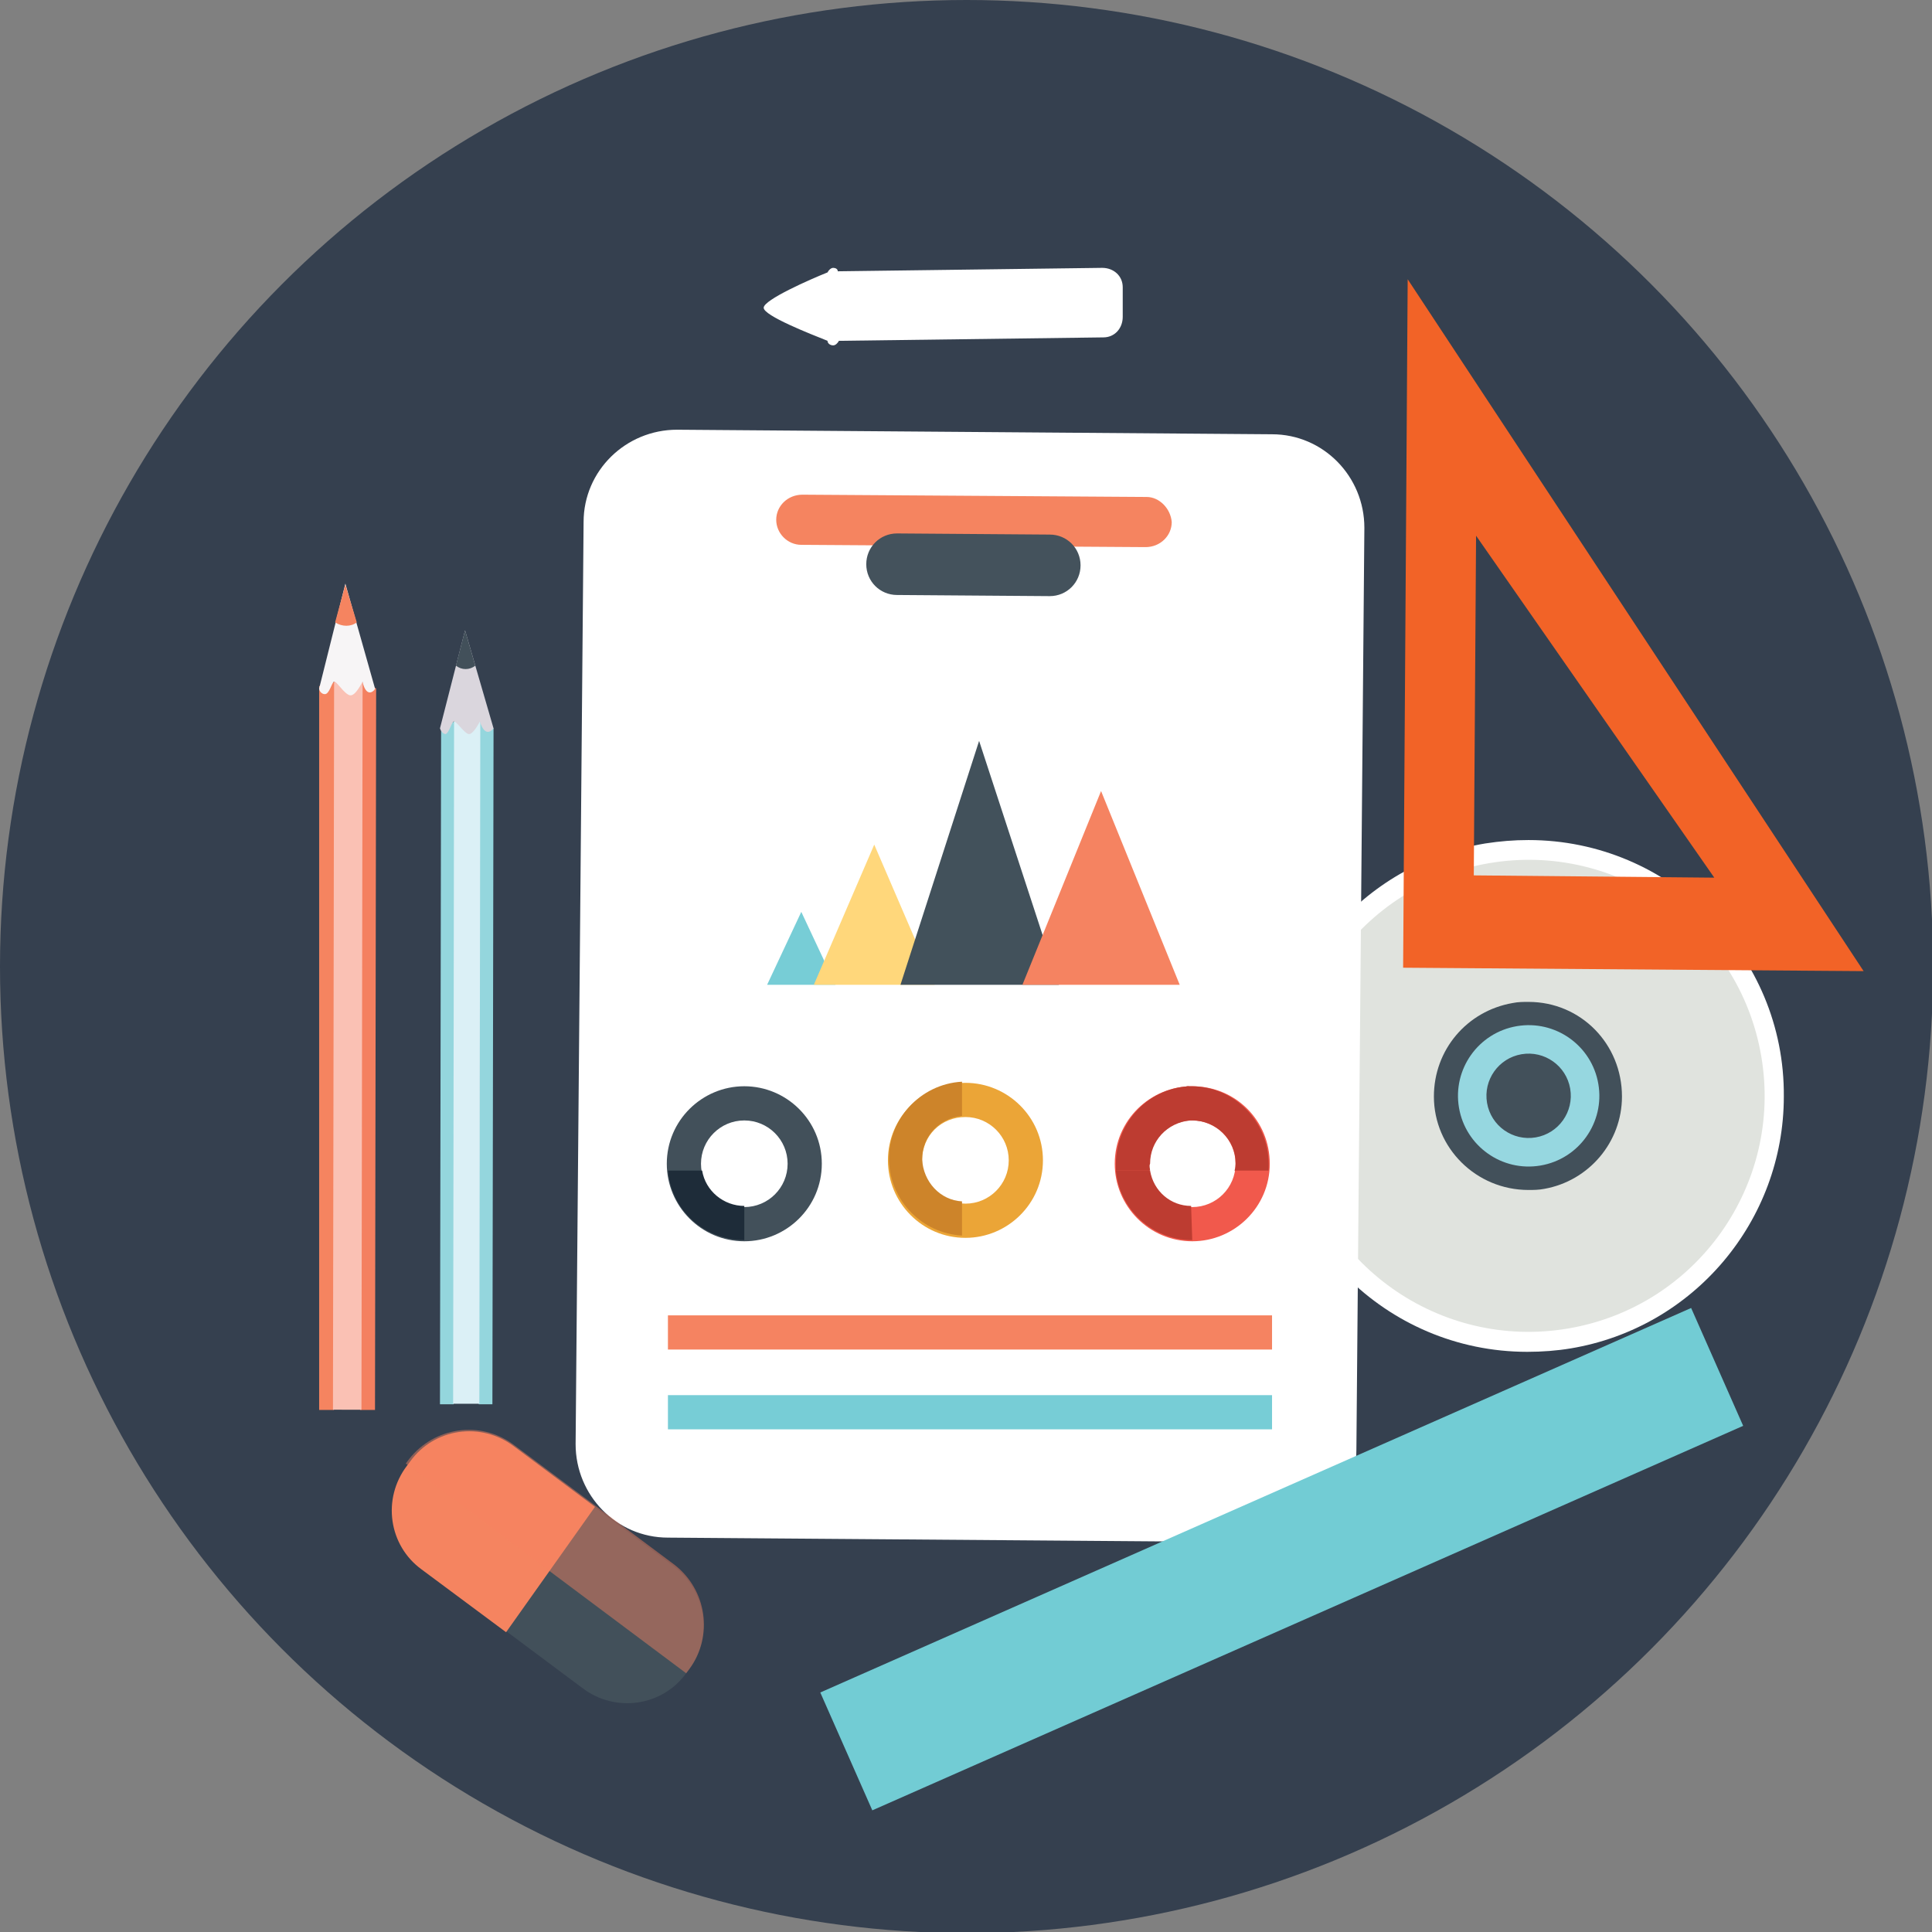 <?xml version="1.0" encoding="utf-8"?>
<!-- Generator: Adobe Illustrator 19.2.1, SVG Export Plug-In . SVG Version: 6.00 Build 0)  -->
<svg version="1.1" id="Layer_1" xmlns="http://www.w3.org/2000/svg" xmlns:xlink="http://www.w3.org/1999/xlink" x="0px" y="0px"
	 viewBox="0 0 169.5 169.5" style="enable-background:new 0 0 169.5 169.5;" xml:space="preserve">
<rect x="0" y="0" width="169.5" height="169.5" fill="#808080" stroke="none"/>
<style type="text/css">
	.st0{fill:#35404F;}
	.st1{fill:#FFFFFF;}
	.st2{fill:#E0E3DE;}
	.st3{fill:#42505A;}
	.st4{fill:#96D7E0;}
	.st5{fill:#F58460;}
	.st6{fill:#44525C;}
	.st7{fill:#77CDD6;}
	.st8{fill:#FFD77B;}
	.st9{fill:#42515B;}
	.st10{fill:#F58361;}
	.st11{fill:#EBA537;}
	.st12{fill:#CD842A;}
	.st13{fill:#F1594C;}
	.st14{fill:#BD3C31;}
	.st15{fill:#1E2C39;}
	.st16{fill:#F26327;}
	.st17{fill:#F48060;}
	.st18{fill:#FAC1B4;}
	.st19{fill:#F7F5F6;}
	.st20{fill:#94D6DD;}
	.st21{fill:#DBF0F6;}
	.st22{fill:#DAD6DD;}
	.st23{fill:#72CCD4;}
	.st24{fill:none;}
	.st25{opacity:0.46;fill:#F58460;enable-background:new    ;}
</style>
<title>tools1</title>
<g>
	<g id="Layer_1_1_">
		<circle class="st0" cx="84.8" cy="84.8" r="84.8"/>
		<path class="st1" d="M134,118.6c-12.4,0-22.5-10.1-22.4-22.5c0-10.9,7.9-20.3,18.7-22.1c1.3-0.2,2.5-0.3,3.8-0.3
			c12.4,0,22.5,10.1,22.4,22.5c0,10.9-7.9,20.3-18.7,22.1C136.6,118.5,135.3,118.6,134,118.6z"/>
		
			<ellipse transform="matrix(0.986 -0.168 0.168 0.986 -14.257 23.915)" class="st2" cx="134.1" cy="96.1" rx="20.7" ry="20.7"/>
		<path class="st3" d="M134.1,104.4c-4.6,0-8.3-3.7-8.3-8.2c0-4.1,2.9-7.5,6.9-8.2c0.5-0.1,0.9-0.1,1.4-0.1c4.6,0,8.2,3.7,8.2,8.3
			c0,4-2.9,7.4-6.8,8.1C135,104.4,134.5,104.4,134.1,104.4z"/>
		<ellipse transform="matrix(0.986 -0.168 0.168 0.986 -14.253 23.916)" class="st4" cx="134.1" cy="96.1" rx="6.2" ry="6.2"/>
		
			<ellipse transform="matrix(0.986 -0.168 0.168 0.986 -14.257 23.913)" class="st3" cx="134.1" cy="96.1" rx="3.7" ry="3.7"/>
		<path class="st1" d="M119,127.2c0,4.5-3.7,8.1-8.2,8.1c0,0,0,0,0,0l-52.2-0.4c-4.5,0-8.1-3.7-8.1-8.2c0,0,0,0,0,0l0.7-80.9
			c0-4.5,3.7-8.1,8.2-8.1c0,0,0,0,0,0l52.2,0.4c4.5,0,8.1,3.7,8.1,8.2c0,0,0,0,0,0L119,127.2z"/>
		<path class="st5" d="M102.8,45.8c0,1.2-1,2.2-2.3,2.2l-30.2-0.2c-1.2,0-2.2-1-2.2-2.2l0,0c0-1.2,1-2.2,2.3-2.2l30.2,0.2
			C101.7,43.6,102.7,44.6,102.8,45.8L102.8,45.8z"/>
		<path class="st6" d="M94.8,49.6c0,1.5-1.2,2.7-2.7,2.7c0,0,0,0,0,0l-13.4-0.1c-1.5,0-2.7-1.2-2.7-2.7c0,0,0,0,0,0l0,0
			c0-1.5,1.2-2.7,2.7-2.7c0,0,0,0,0,0l13.4,0.1C93.6,46.9,94.8,48.1,94.8,49.6C94.8,49.6,94.8,49.6,94.8,49.6L94.8,49.6z"/>
		<polygon class="st7" points="73.3,86.4 70.3,80 67.3,86.4 		"/>
		<polygon class="st8" points="82,86.4 76.7,74.1 71.4,86.4 		"/>
		<polygon class="st9" points="92.9,86.4 85.9,65 79,86.4 		"/>
		<polygon class="st10" points="103.5,86.4 96.6,69.4 89.7,86.4 		"/>
		<path class="st11" d="M84.7,98c2.1,0,3.8,1.7,3.8,3.8s-1.7,3.8-3.8,3.8s-3.8-1.7-3.8-3.8l0,0C80.9,99.6,82.6,98,84.7,98 M84.7,95
			c-3.7,0-6.8,3-6.8,6.8c0,3.7,3,6.8,6.8,6.8c3.7,0,6.8-3,6.8-6.8C91.5,98,88.4,95,84.7,95C84.7,95,84.7,95,84.7,95L84.7,95z"/>
		<path class="st12" d="M80.9,101.7c0-2,1.5-3.6,3.5-3.8v-3c-3.7,0.2-6.6,3.4-6.4,7.1c0.2,3.4,2.9,6.2,6.4,6.4v-3
			C82.5,105.3,81,103.7,80.9,101.7z"/>
		<path class="st13" d="M104.6,98.3c2.1,0,3.8,1.7,3.8,3.8s-1.7,3.8-3.8,3.8s-3.8-1.7-3.8-3.8l0,0C100.9,100,102.5,98.3,104.6,98.3
			 M104.6,95.3c-3.7,0-6.8,3-6.8,6.8c0,3.7,3,6.8,6.8,6.8c3.7,0,6.8-3,6.8-6.8C111.4,98.3,108.4,95.3,104.6,95.3
			C104.6,95.3,104.6,95.3,104.6,95.3L104.6,95.3z"/>
		<path class="st14" d="M100.9,102.7h-3c0.3,3.4,3.2,6.1,6.7,6.1l-0.1-3C102.7,105.8,101.2,104.5,100.9,102.7z"/>
		<path class="st14" d="M104.6,98.3c2.1,0,3.8,1.7,3.8,3.7c0,0.2,0,0.5-0.1,0.7h3c0-0.2,0-0.4,0-0.6c0-3.7-3-6.8-6.8-6.8
			c0,0,0,0,0,0h-0.4l0.1,3L104.6,98.3L104.6,98.3z"/>
		<path class="st14" d="M100.9,102.1c0-2,1.5-3.6,3.5-3.8l-0.1-3c-3.6,0.2-6.4,3.2-6.4,6.8c0,0.2,0,0.4,0,0.6h3
			C100.9,102.5,100.8,102.3,100.9,102.1z"/>
		<path class="st3" d="M65.3,98.3c2.1,0,3.8,1.7,3.8,3.8s-1.7,3.8-3.8,3.8s-3.8-1.7-3.8-3.8l0,0C61.5,100,63.2,98.3,65.3,98.3
			 M65.3,95.3c-3.7,0-6.8,3-6.8,6.8c0,3.7,3,6.8,6.8,6.8c3.7,0,6.8-3,6.8-6.8C72.1,98.3,69,95.3,65.3,95.3
			C65.3,95.3,65.3,95.3,65.3,95.3L65.3,95.3z"/>
		<path class="st15" d="M61.6,102.7h-3c0.3,3.5,3.2,6.1,6.7,6.1v-3C63.5,105.8,61.9,104.5,61.6,102.7z"/>
		<rect x="58.6" y="115.4" class="st10" width="53" height="3"/>
		<rect x="58.6" y="122.4" class="st7" width="53" height="3"/>
		<path class="st16" d="M123.5,24.5l-0.4,60.4l40.4,0.3L123.5,24.5z M129.5,47L150.4,77l-21.1-0.2L129.5,47z"/>
		<polygon class="st17" points="31.7,59.8 33,60.4 32.9,123.7 31.6,123.7 		"/>
		<polygon class="st5" points="28,60.2 29.4,59.8 29.3,123.7 28,123.7 		"/>
		
			<rect x="-1.5" y="90.5" transform="matrix(1.570732e-03 -1 1 1.570732e-03 -61.286 122.035)" class="st18" width="63.9" height="2.5"/>
		<path class="st19" d="M31.8,59.8c0,0-0.6,1.3-1.1,1.2s-1.2-1.3-1.4-1.2s-0.4,1.1-0.8,1.1c-0.3,0-0.5-0.3-0.5-0.5l2.3-9.2l2.6,9.2
			C33,60.4,32.2,61.5,31.8,59.8z"/>
		<path class="st5" d="M31.3,54.6l-1-3.3l-0.9,3.3C30,55,30.8,55,31.3,54.6z"/>
		<polygon class="st20" points="42.1,63.3 43.3,63.9 43.2,123.2 42,123.2 		"/>
		<polygon class="st20" points="38.7,63.7 39.9,63.3 39.8,123.2 38.6,123.2 		"/>
		
			<rect x="11" y="92.1" transform="matrix(1.396295e-03 -1 1 1.396295e-03 -52.361 134.026)" class="st21" width="59.9" height="2.3"/>
		<path class="st22" d="M42.1,63.3c0,0-0.6,1.2-1,1.1s-1.1-1.2-1.3-1.1s-0.4,1-0.7,1.1c-0.2,0-0.4-0.2-0.5-0.5l2.2-8.6l2.5,8.6
			C43.3,63.9,42.6,64.9,42.1,63.3z"/>
		<path class="st3" d="M41.7,58.4l-0.9-3.1L40,58.4C40.5,58.8,41.2,58.8,41.7,58.4z"/>
		
			<rect x="70.7" y="131.1" transform="matrix(0.915 -0.404 0.404 0.915 -45.689 57.093)" class="st23" width="83.5" height="11.3"/>
		<line class="st24" x1="144.6" y1="116.5" x2="148.1" y2="124.6"/>
		<line class="st24" x1="141.5" y1="117.8" x2="145.1" y2="125.9"/>
		<line class="st24" x1="138.5" y1="119.2" x2="142.1" y2="127.3"/>
		<line class="st24" x1="135.5" y1="120.5" x2="139" y2="128.6"/>
		<line class="st24" x1="132.5" y1="121.8" x2="136" y2="129.9"/>
		<line class="st24" x1="129.4" y1="123.1" x2="133" y2="131.2"/>
		<line class="st24" x1="126.4" y1="124.5" x2="130" y2="132.6"/>
		<line class="st24" x1="123.4" y1="125.8" x2="126.9" y2="133.9"/>
		<line class="st24" x1="120.4" y1="127.1" x2="123.9" y2="135.2"/>
		<line class="st24" x1="117.3" y1="128.4" x2="120.9" y2="136.6"/>
		<line class="st24" x1="114.3" y1="129.8" x2="117.9" y2="137.9"/>
		<line class="st24" x1="111.3" y1="131.1" x2="114.9" y2="139.2"/>
		<line class="st24" x1="108.3" y1="132.4" x2="111.8" y2="140.5"/>
		<line class="st24" x1="105.2" y1="133.8" x2="108.8" y2="141.9"/>
		<line class="st24" x1="102.2" y1="135.1" x2="105.8" y2="143.2"/>
		<line class="st24" x1="99.2" y1="136.4" x2="102.8" y2="144.5"/>
		<line class="st24" x1="96.2" y1="137.7" x2="99.7" y2="145.8"/>
		<line class="st24" x1="93.2" y1="139.1" x2="96.7" y2="147.2"/>
		<line class="st24" x1="90.1" y1="140.4" x2="93.7" y2="148.5"/>
		<line class="st24" x1="87.1" y1="141.7" x2="90.7" y2="149.8"/>
		<line class="st24" x1="84.1" y1="143" x2="87.6" y2="151.1"/>
		<line class="st24" x1="81.1" y1="144.4" x2="84.6" y2="152.5"/>
		<line class="st24" x1="78" y1="145.7" x2="81.6" y2="153.8"/>
		<line class="st24" x1="75" y1="147" x2="78.6" y2="155.1"/>
		<path class="st3" d="M52,132.1l7.1,5.3c2.8,2.1,3.5,6.2,1.4,9l-0.3,0.4c-2.1,2.9-6.2,3.5-9.1,1.3c0,0,0,0,0,0l-6.7-5"/>
		<path class="st5" d="M44.4,143.2l-7.4-5.5c-2.9-2.1-3.5-6.2-1.3-9.1l0.3-0.4c2.1-2.9,6.2-3.5,9.1-1.3c0,0,0,0,0,0l7.1,5.3"/>
		<path class="st25" d="M60.2,146.8l0.3-0.4c2.1-2.9,1.5-6.9-1.3-9.1l-7.1-5.3l-7.1-5.3c-2.9-2.1-6.9-1.5-9.1,1.3c0,0,0,0,0,0
			l-0.3,0.4"/>
		<path class="st1" d="M73.1,23.5c-0.2,0-0.4,0.2-0.5,0.4c-1.5,0.6-5.6,2.4-5.6,3.1s4.1,2.3,5.6,2.9c0,0.2,0.2,0.4,0.5,0.4
			c0.2,0,0.4-0.2,0.5-0.4h0.1l23.1-0.3c1,0,1.7-0.8,1.7-1.8c0,0,0,0,0,0v-2.6c0-1-0.8-1.7-1.8-1.7l-23.1,0.3h-0.1
			C73.5,23.6,73.3,23.5,73.1,23.5z"/>
	</g>
</g>
</svg>
